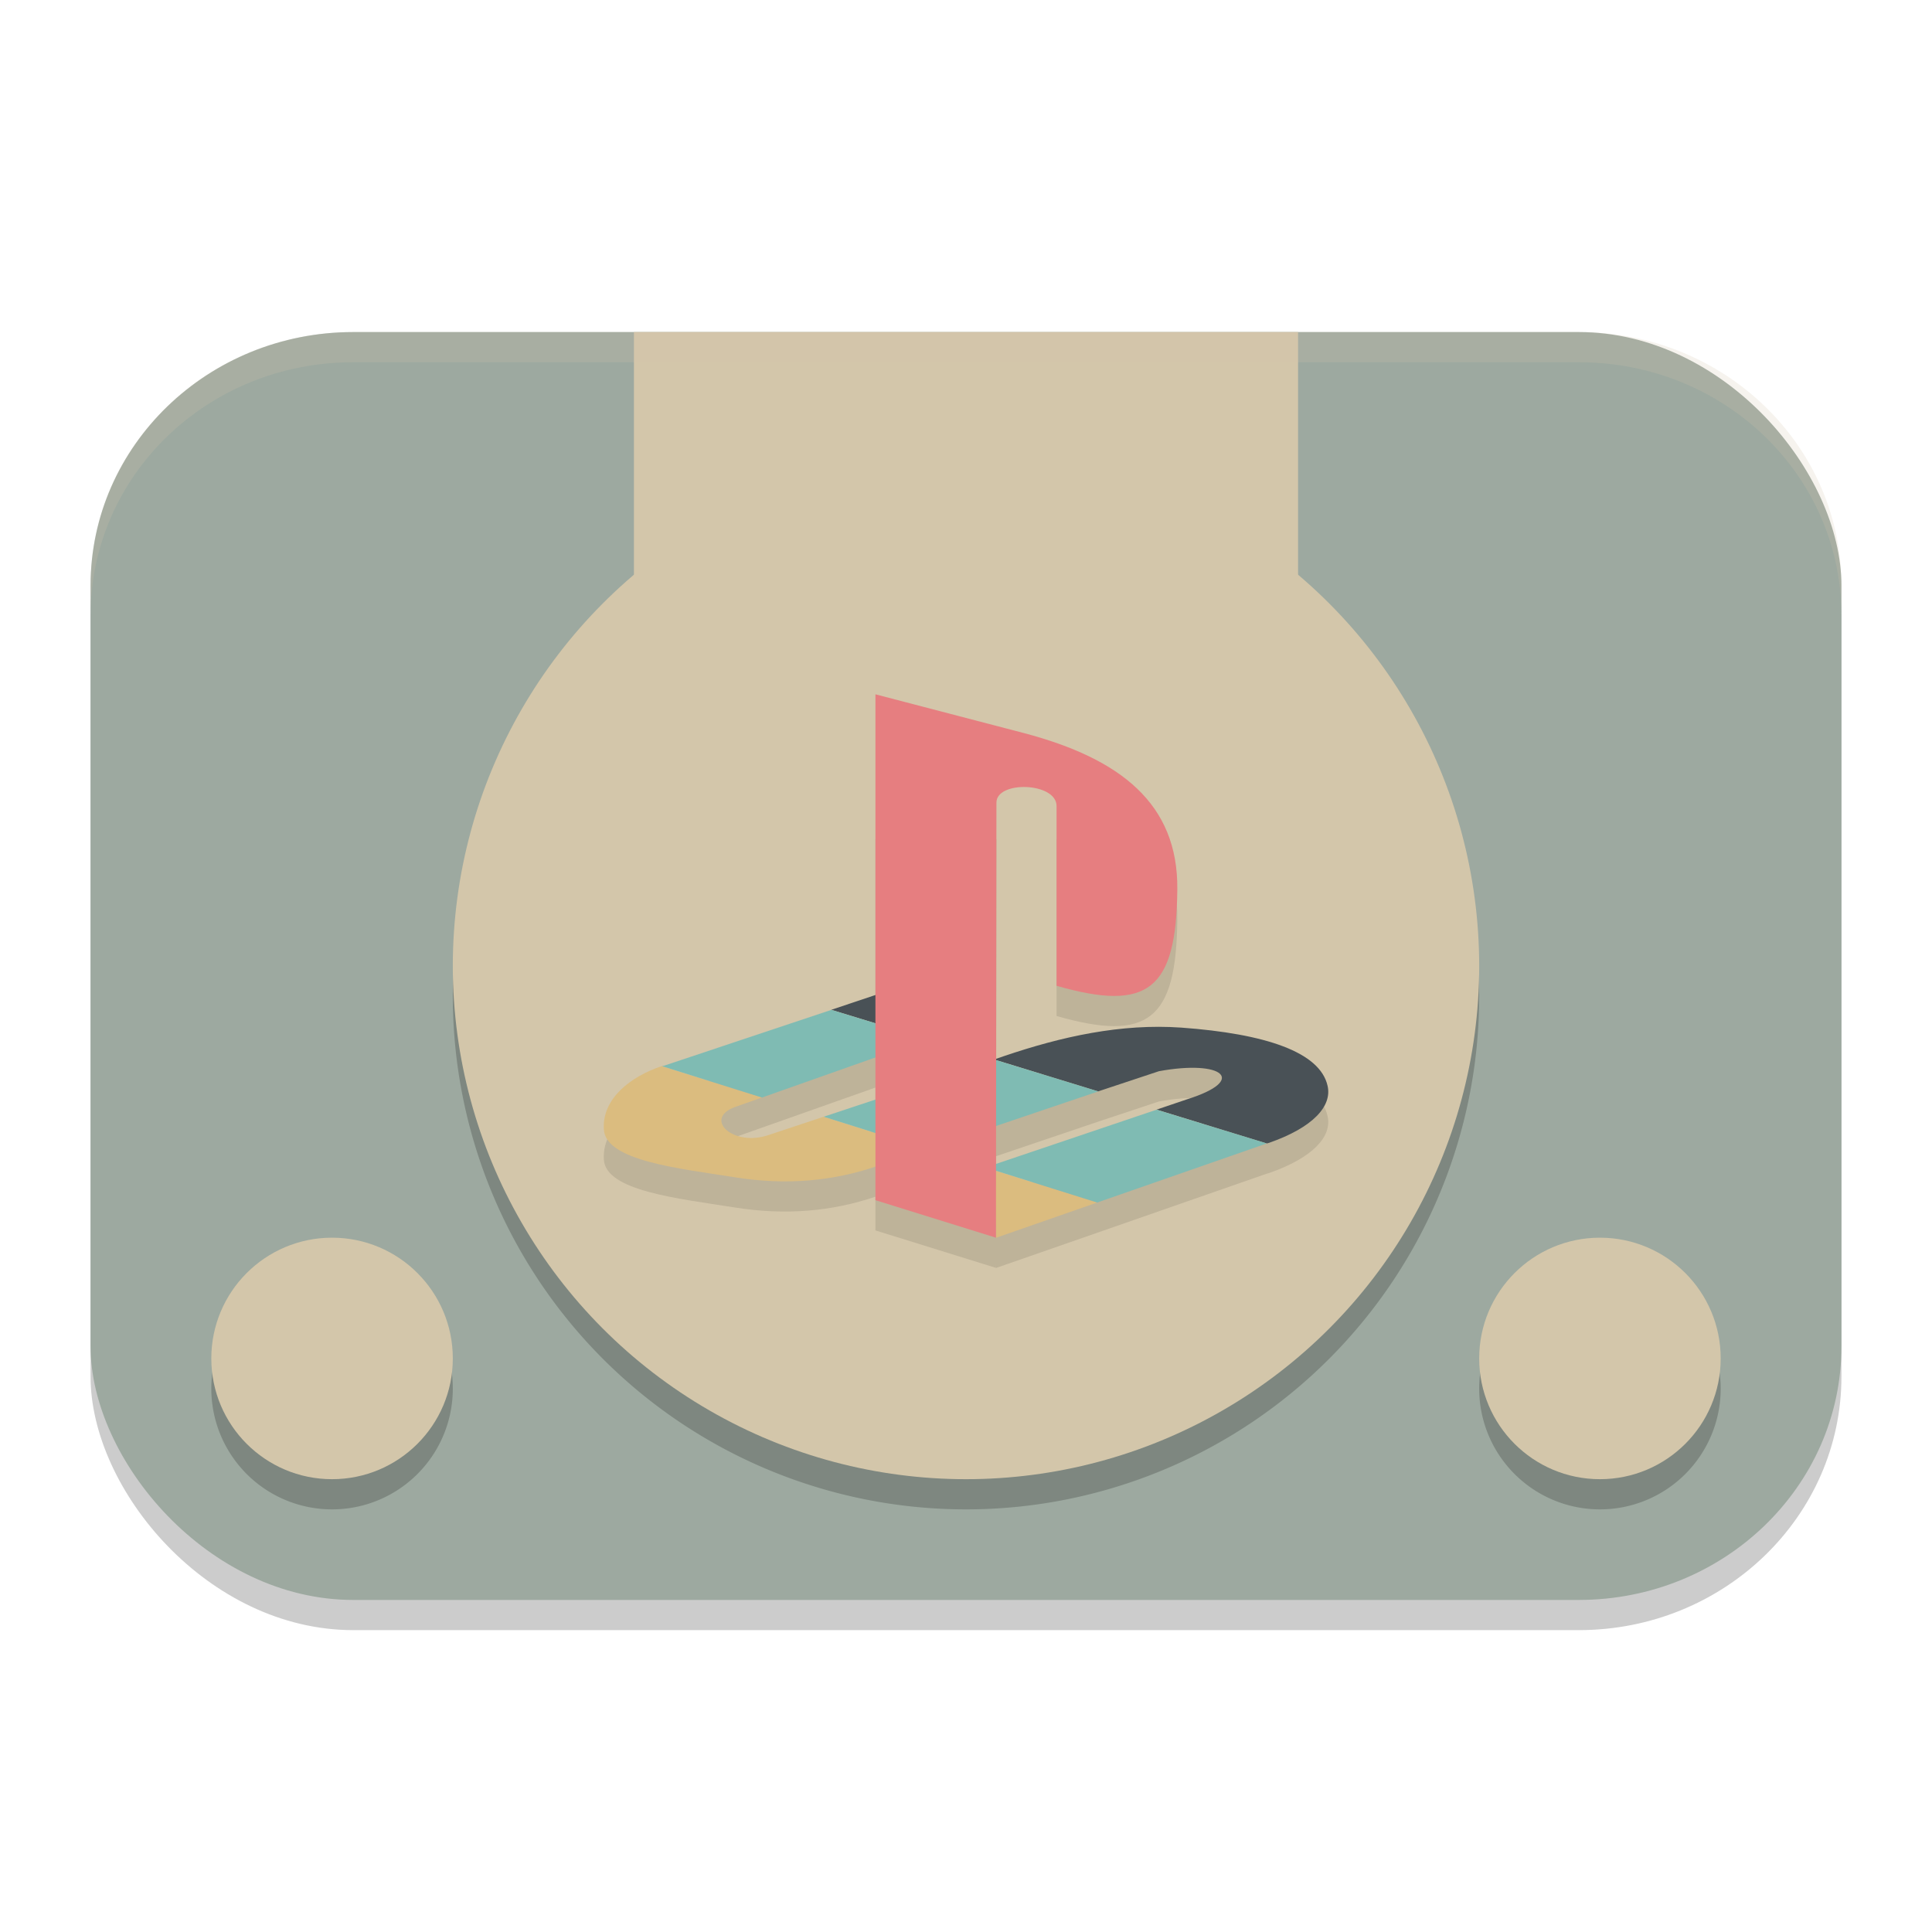 <svg xmlns="http://www.w3.org/2000/svg" width="64" height="64" version="1.1">
 <rect style="opacity:0.2" width="58" height="42" x="3" y="12" rx="8.7" ry="8.4"/>
 <rect style="fill:#9da9a0" width="58" height="42" x="3" y="11" rx="8.7" ry="8.4"/>
 <path style="opacity:0.2" d="M 31.773,16 A 17,17 0 0 0 15,33 17,17 0 0 0 32,50 17,17 0 0 0 49,33 17,17 0 0 0 32,16 17,17 0 0 0 31.773,16 Z M 10.902,42 A 4,4 0 0 0 7,46 a 4,4 0 0 0 4,4 4,4 0 0 0 4,-4 4,4 0 0 0 -4,-4 4,4 0 0 0 -0.098,0 z m 42,0 A 4,4 0 0 0 49,46 a 4,4 0 0 0 4,4 4,4 0 0 0 4,-4 4,4 0 0 0 -4,-4 4,4 0 0 0 -0.098,0 z"/>
 <circle style="fill:#d3c6aa" cx="32" cy="32" r="17"/>
 <path style="opacity:0.1" d="m 29,24 v 9.961 L 27.539,34.453 22,36.301 c -0.016,0 -0.047,0.016 -0.078,0.016 -1.023,0.342 -1.981,1.073 -1.918,2.098 0.063,1.04 2.468,1.287 4.324,1.582 1.706,0.275 3.257,0.125 4.672,-0.355 v 1.117 L 32.992,42 V 41.867 L 32.996,42 h 0.008 l 3.344,-1.164 5.617,-1.957 0.062,-0.016 C 43.506,38.351 44.134,37.636 43.977,36.969 43.725,35.851 41.917,35.245 39.133,35.043 37.135,34.903 35.169,35.336 33.25,35.988 L 33,36.074 33.008,27.594 C 33,26.851 35,26.911 35,27.703 v 5.953 c 3.034,0.87 3.969,0.132 4,-3.191 0.031,-2.858 -1.902,-4.337 -5.062,-5.176 z m 0,12.027 v 1.395 l -1.715,0.57 -1.824,0.605 c -1.18,0.404 -2.187,-0.541 -1.102,-0.93 l 0.883,-0.312 z m 10.711,0.352 c 1.033,0.058 1.131,0.561 -0.391,1.039 l -1.008,0.344 -5.316,1.797 v -1.258 l 3.383,-1.145 2.012,-0.668 c 0.527,-0.097 0.976,-0.129 1.32,-0.109 z"/>
 <rect style="fill:#d3c6aa" width="22" height="16.8" x="21" y="11"/>
 <circle style="fill:#d3c6aa" cx="11" cy="45" r="4"/>
 <circle style="fill:#d3c6aa" cx="53" cy="45" r="4"/>
 <path style="fill:#dbbc7f" d="m 27.286,36.993 -1.825,0.606 C 24.282,38.003 23.275,37.055 24.36,36.667 L 25.241,36.356 21.922,35.316 c -1.023,0.342 -1.982,1.072 -1.919,2.097 0.063,1.04 2.47,1.289 4.326,1.584 1.73,0.279 3.303,0.124 4.735,-0.373 v -1.072 z m 5.718,4.007 L 36.347,39.835 32.934,38.764 32.996,41 Z"/>
 <path style="fill:#495156" d="m 41.963,37.878 0.063,-0.016 c 1.479,-0.512 2.108,-1.227 1.951,-1.895 -0.252,-1.118 -2.061,-1.724 -4.845,-1.926 -1.998,-0.14 -3.964,0.295 -5.883,0.947 l -0.315,0.109 3.445,1.056 2.013,-0.668 c 2.108,-0.388 2.958,0.295 0.928,0.932 l -1.007,0.341 z m -12.899,-4.939 -1.526,0.512 1.526,0.466 z"/>
 <path style="fill:#7fbbb3" d="m 36.347,39.835 5.616,-1.957 -3.65,-1.118 -5.38,1.817 v 0.187 z m -7.283,-3.432 -1.778,0.59 1.778,0.559 z m 3.87,0.917 v -2.221 l 3.445,1.056 z m -7.692,-0.963 3.823,-1.351 v -1.087 l -1.526,-0.466 -5.537,1.848 c -0.016,0 -0.047,0.015 -0.079,0.015 z"/>
 <path style="fill:#e67e80" d="M 33.008,26.594 32.992,41 29,39.758 V 23 l 4.937,1.289 c 3.16,0.839 5.094,2.32 5.063,5.177 C 38.968,32.79 38.034,33.526 35,32.656 v -5.954 c 0,-0.792 -2,-0.852 -1.992,-0.109 z"/>
 <path style="opacity:0.2;fill:#d3c6aa" d="M 11.699 11 C 6.879 11 3 14.745 3 19.398 L 3 20.398 C 3 15.745 6.879 12 11.699 12 L 52.301 12 C 57.121 12 61 15.745 61 20.398 L 61 19.398 C 61 14.745 57.121 11 52.301 11 L 11.699 11 z"/>
</svg>

